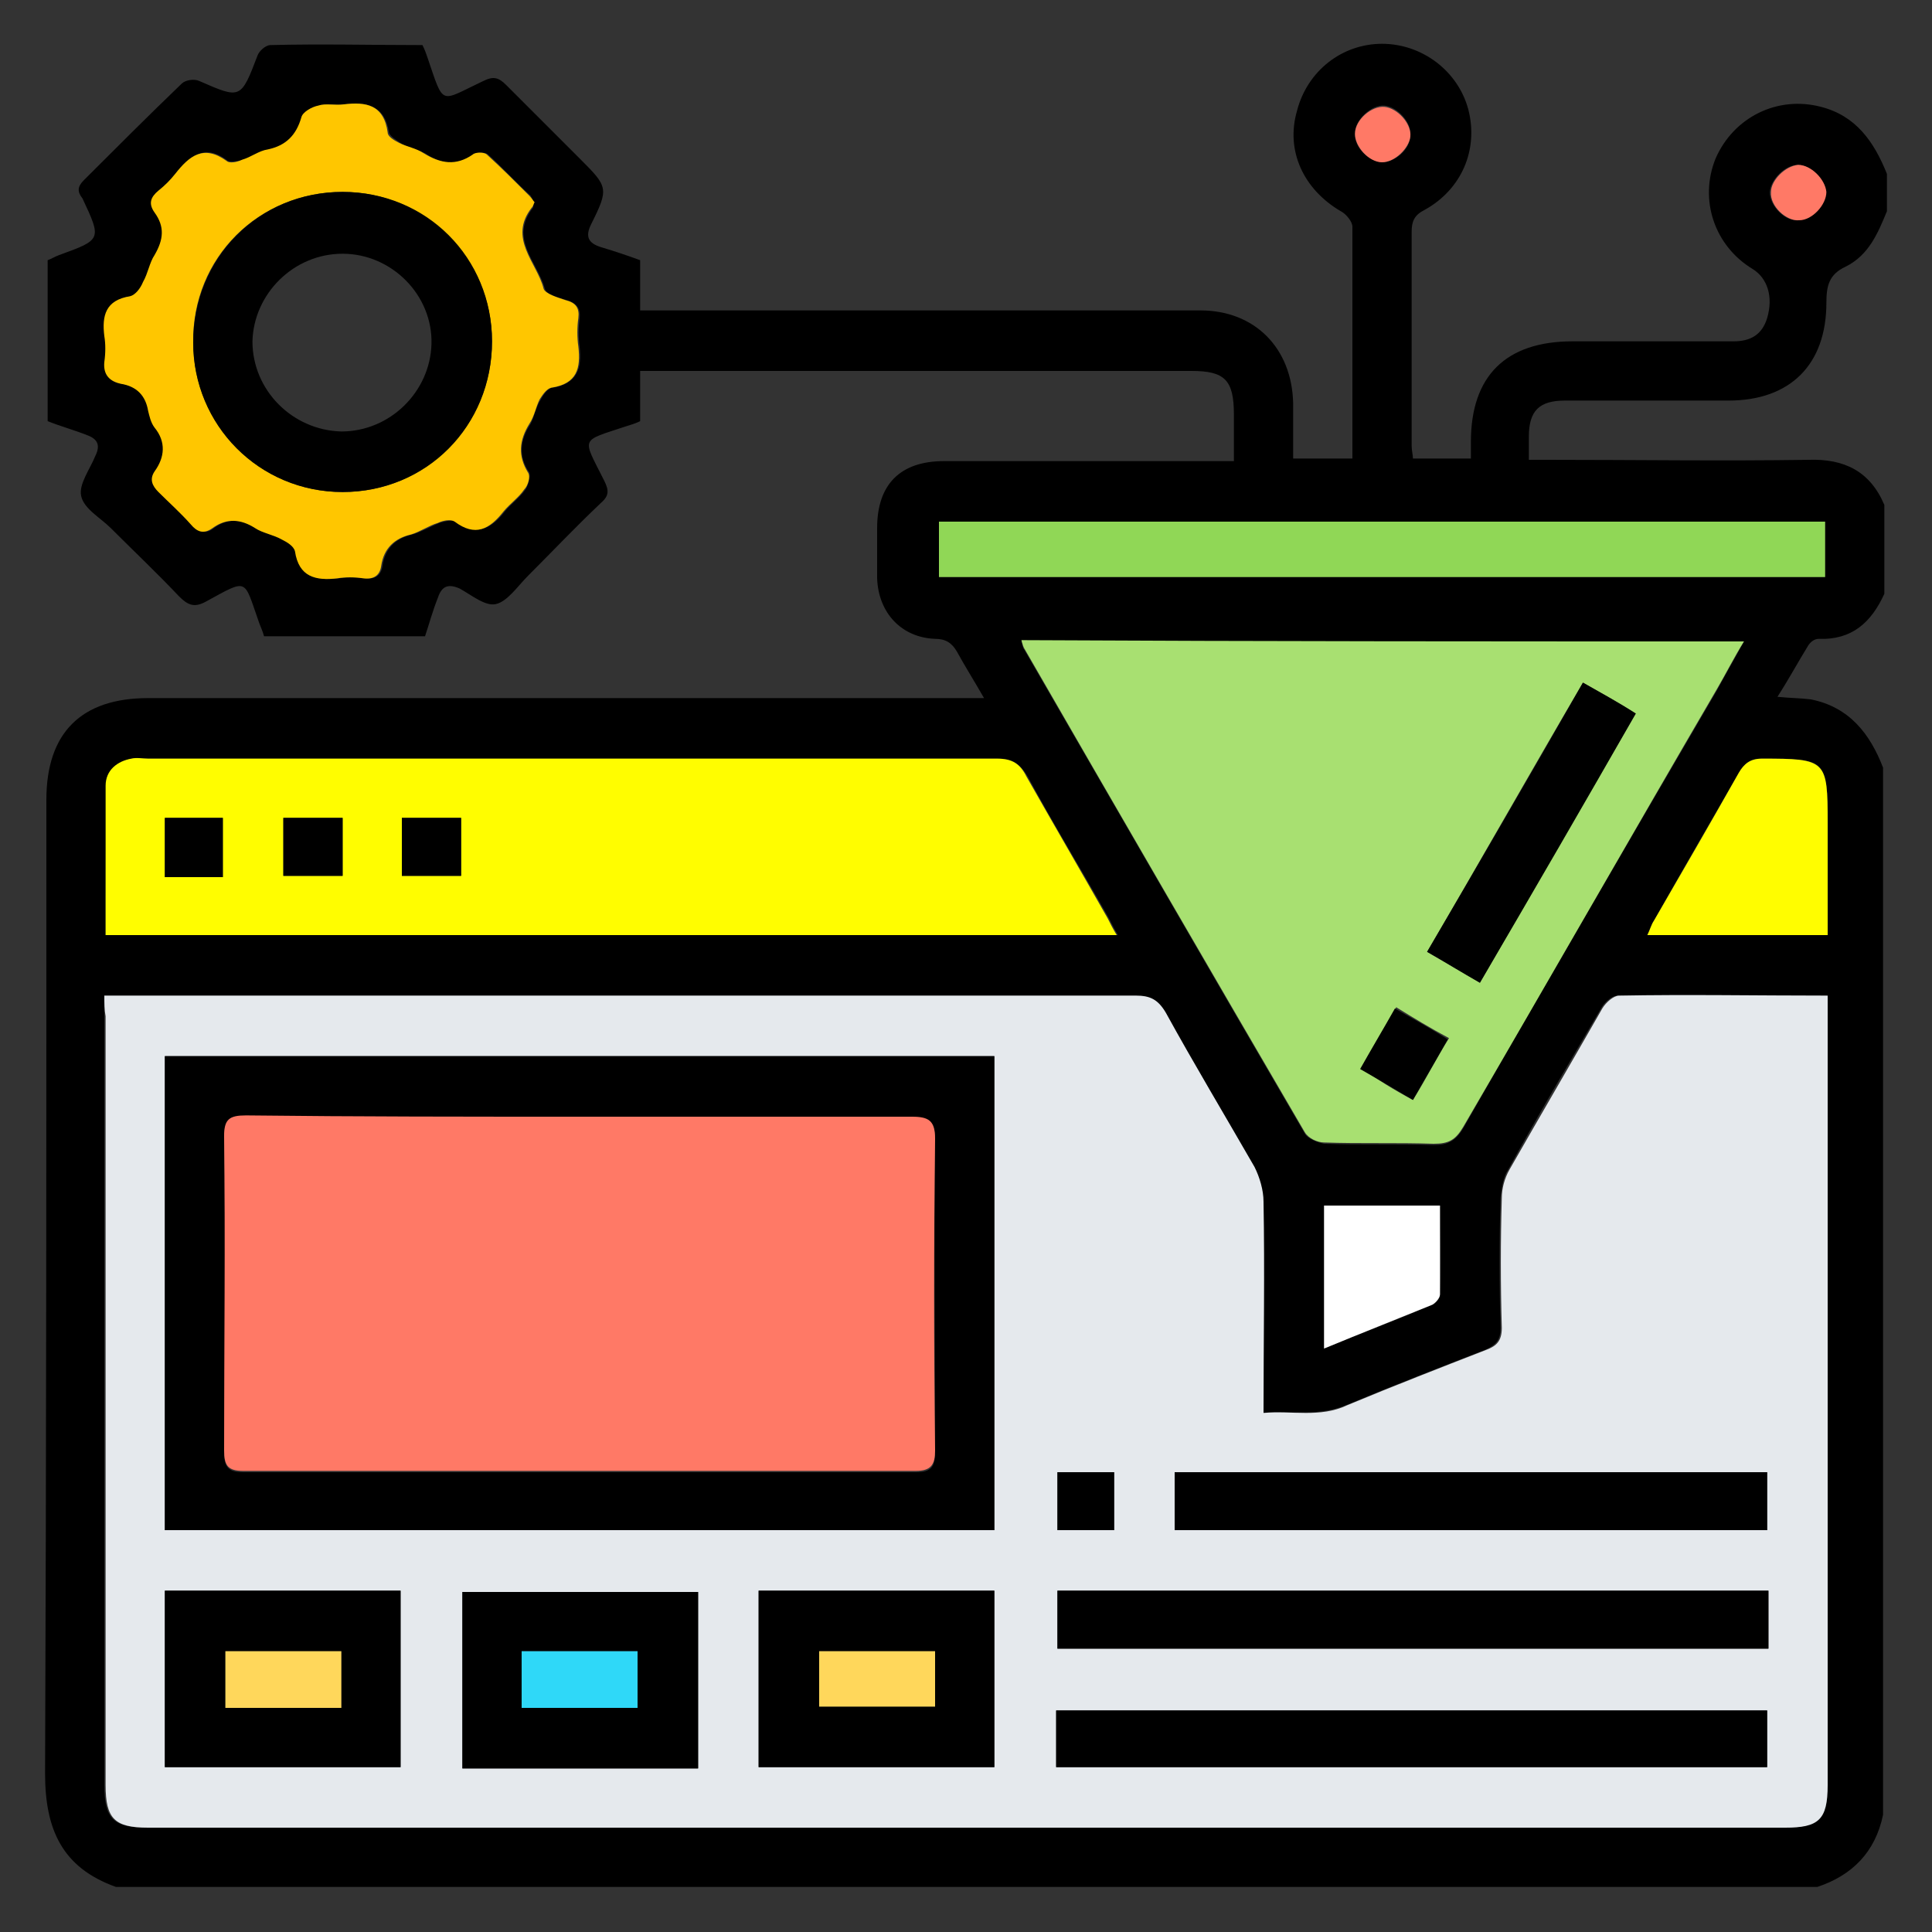 <?xml version="1.0" encoding="utf-8"?>
<!-- Generator: Adobe Illustrator 24.0.2, SVG Export Plug-In . SVG Version: 6.00 Build 0)  -->
<svg version="1.1"
	 id="svg833" xmlns:cc="http://creativecommons.org/ns#" xmlns:dc="http://purl.org/dc/elements/1.1/" xmlns:inkscape="http://www.inkscape.org/namespaces/inkscape" xmlns:rdf="http://www.w3.org/1999/02/22-rdf-syntax-ns#" xmlns:sodipodi="http://sodipodi.sourceforge.net/DTD/sodipodi-0.dtd" xmlns:svg="http://www.w3.org/2000/svg"
	 xmlns="http://www.w3.org/2000/svg" xmlns:xlink="http://www.w3.org/1999/xlink" x="0px" y="0px" viewBox="0 0 150 150"
	 style="enable-background:new 0 0 150 150;" xml:space="preserve">
<rect x="0" y="0" width="150" height="150" fill="#333333" stroke="none"/>
<style type="text/css">
	.st0{fill:#FFFFFF;}
	.st1{fill:#E5E9ED;}
	.st2{fill:#A8E071;}
	.st3{fill:#FFFD00;}
	.st4{fill:#FFC600;}
	.st5{fill:#90D756;}
	.st6{fill:#FF7966;}
	.st7{fill:#FFD75B;}
	.st8{fill:#2FD8F8;}
</style>
<sodipodi:namedview  bordercolor="#666666" borderopacity="1" gridtolerance="10" guidetolerance="10" id="namedview835" inkscape:current-layer="layer1" inkscape:cx="117.10526" inkscape:cy="138.68421" inkscape:document-rotation="0" inkscape:guide-bbox="true" inkscape:pageopacity="0" inkscape:pageshadow="2" inkscape:window-height="706" inkscape:window-maximized="0" inkscape:window-width="1279" inkscape:window-x="0" inkscape:window-y="23" inkscape:zoom="1.6326744" objecttolerance="10" pagecolor="#ffffff" showgrid="false" showguides="true">
	<sodipodi:guide  id="guide1003" orientation="0,-1" position="216.336,137.881"></sodipodi:guide>
</sodipodi:namedview>
<g id="NNgbnE.tif">
	<g>
		<path d="M141.1,146.5c-44,0-88,0-132.1,0c-4.2-1.5-5.5-4.5-5.5-8.8c0.1-25.2,0.1-50.4,0.1-75.6c0-5.2,2.7-7.9,7.9-7.9
			c21,0,42.1,0,63.1,0c0.5,0,1.1,0,1.8,0c-0.8-1.4-1.5-2.5-2.1-3.6c-0.4-0.7-0.9-1-1.7-1c-2.6-0.1-4.4-2-4.5-4.7c0-1.3,0-2.6,0-3.9
			c0-3.4,1.8-5.2,5.2-5.2c6.9,0,13.8,0,20.8,0c0.5,0,1,0,1.7,0c0-1.3,0-2.4,0-3.6c0-2.7-0.7-3.4-3.3-3.4c-13.7,0-27.5,0-41.2,0
			c-0.5,0-1,0-1.6,0c0,1.4,0,2.7,0,3.9c-0.4,0.2-0.8,0.3-1.1,0.4c-3.6,1.2-3.4,0.8-1.7,4.2c0.4,0.8,0.4,1.2-0.3,1.8
			c-1.9,1.8-3.7,3.7-5.6,5.6c-0.8,0.8-1.6,2-2.5,2.2c-0.8,0.2-1.9-0.7-2.8-1.2c-0.9-0.4-1.4-0.2-1.7,0.7c-0.4,1-0.7,2.1-1,3
			c-4.3,0-8.4,0-12.5,0c-0.1-0.4-0.3-0.8-0.4-1.1c-1.2-3.4-0.8-3.4-4.1-1.6c-0.9,0.5-1.4,0.3-2.1-0.4c-1.7-1.8-3.5-3.5-5.3-5.3
			c-0.8-0.8-2.1-1.5-2.3-2.5c-0.2-0.9,0.7-2.1,1.1-3.1c0.4-0.8,0.2-1.3-0.6-1.6c-1-0.4-2.1-0.7-3.1-1.1c0-4.2,0-8.3,0-12.5
			c0.3-0.1,0.6-0.3,0.9-0.4c3.3-1.2,3.3-1.2,1.8-4.4C6,14.9,6,14.5,6.5,14c2.5-2.5,5-5,7.6-7.5c0.3-0.3,1-0.4,1.4-0.2
			c3.2,1.4,3.2,1.4,4.5-2c0.1-0.3,0.6-0.8,1-0.8c3.9-0.1,7.9,0,11.8,0c0.2,0.4,0.3,0.7,0.4,1c1.3,3.8,0.9,3.4,4.3,1.8
			c0.8-0.4,1.2-0.3,1.8,0.3c1.9,1.9,3.8,3.8,5.7,5.7c2.2,2.2,2.3,2.3,0.9,5.1c-0.5,1-0.2,1.5,0.8,1.8c1,0.3,1.9,0.6,3,1
			c0,1.3,0,2.6,0,3.9c0.7,0,1.3,0,1.8,0c13.9,0,27.8,0,41.7,0c4.2,0,7.1,2.9,7.2,7.2c0,1.4,0,2.8,0,4.3c1.6,0,3.1,0,4.6,0
			c0-0.5,0-0.9,0-1.3c0-5.6,0-11.2,0-16.7c0-0.4-0.5-1-0.9-1.2c-2.9-1.7-4.3-4.7-3.4-7.8c0.8-3.1,3.5-5.2,6.6-5.2
			c3.1,0,5.9,2.1,6.7,5.1c0.8,3.1-0.5,6.2-3.4,7.8c-0.8,0.4-1,0.9-1,1.7c0,5.5,0,11.1,0,16.6c0,0.4,0.1,0.7,0.1,1c1.5,0,3,0,4.5,0
			c0-0.5,0-0.9,0-1.3c0-5.1,2.7-7.8,7.9-7.8c4.2,0,8.4,0,12.5,0c1.3,0,2.2-0.5,2.6-1.8c0.5-1.7,0-3.1-1.1-3.8
			c-3-1.8-4.2-5.4-2.9-8.6c1.4-3.2,4.8-4.9,8.2-4c2.7,0.7,4.1,2.7,5.1,5.2c0,1,0,1.9,0,2.9c-0.7,1.7-1.4,3.4-3.2,4.3
			c-1.3,0.6-1.5,1.5-1.5,2.8c0,4.8-2.8,7.6-7.6,7.6c-4.2,0-8.4,0-12.7,0c-2,0-2.8,0.8-2.8,2.8c0,0.6,0,1.1,0,1.8c0.7,0,1.2,0,1.7,0
			c6.7,0,13.3,0.1,20,0c2.8-0.1,4.8,0.9,5.9,3.5c0,2.3,0,4.6,0,6.9c-1,2.2-2.5,3.6-5.1,3.5c-0.3,0-0.6,0.2-0.8,0.5
			c-0.8,1.3-1.5,2.6-2.4,4c1,0.1,1.8,0.1,2.6,0.2c3,0.6,4.6,2.7,5.6,5.3c0,27.1,0,54.2,0,81.3C145.6,143.8,143.8,145.6,141.1,146.5z
			 M8.1,77.3c0,0.6,0,1.1,0,1.6c0,19.9,0,39.8,0,59.7c0,2.6,0.7,3.3,3.3,3.3c42.4,0,84.8,0,127.1,0c2.6,0,3.3-0.7,3.3-3.3
			c0-19.9,0-39.8,0-59.7c0-0.5,0-1,0-1.6c-5.6,0-10.9,0-16.2,0c-0.5,0-1.1,0.6-1.3,1c-2.4,4.1-4.9,8.3-7.2,12.5
			c-0.4,0.6-0.5,1.4-0.6,2.2c-0.1,3.4-0.1,6.7,0,10.1c0,0.9-0.3,1.3-1.2,1.7c-3.6,1.4-7.2,2.8-10.8,4.3c-2.2,0.9-4.3,0.4-6.5,0.6
			c0-5.6,0-11,0-16.4c0-0.9-0.3-1.9-0.7-2.7c-2.2-4-4.6-8-6.9-12c-0.5-1-1.2-1.3-2.3-1.3c-26.1,0-52.3,0-78.4,0
			C9.3,77.3,8.9,77.3,8.1,77.3z M135.4,49.8c-18.9,0-37.4,0-56.1,0c0.1,0.3,0.1,0.5,0.2,0.6c7.3,12.6,14.5,25.1,21.8,37.6
			c0.2,0.4,1,0.7,1.5,0.8c2.8,0.1,5.7,0,8.5,0.1c1.1,0,1.7-0.3,2.3-1.3c6.5-11.4,13.1-22.7,19.7-34C134,52.3,134.7,51.1,135.4,49.8z
			 M8.2,72.6c26.2,0,52.3,0,78.6,0c-0.3-0.5-0.5-0.9-0.7-1.3c-2.1-3.7-4.3-7.3-6.3-11c-0.6-1-1.2-1.4-2.3-1.4c-22,0-43.9,0-65.9,0
			c-0.4,0-0.9,0-1.3,0c-1.2,0.2-2,0.9-2,2.1C8.2,64.8,8.2,68.7,8.2,72.6z M41.5,15.7c-0.1-0.1-0.2-0.3-0.3-0.5
			C40.1,14.2,39,13,37.9,12c-0.2-0.2-0.9-0.2-1.1,0c-1.3,1-2.6,0.7-3.8-0.1c-0.6-0.3-1.3-0.4-1.9-0.8c-0.3-0.2-0.8-0.5-0.9-0.8
			c-0.3-2.1-1.7-2.4-3.4-2.2c-0.7,0.1-1.4-0.1-2,0.1c-0.5,0.1-1.2,0.5-1.3,0.9c-0.4,1.4-1.2,2.2-2.6,2.5c-0.7,0.2-1.3,0.6-2,0.8
			c-0.4,0.1-0.9,0.2-1.2,0.1c-1.8-1.4-2.9-0.4-4,1c-0.4,0.5-0.8,0.9-1.3,1.3c-0.6,0.5-0.8,1-0.3,1.7c0.8,1.1,0.8,2.1,0,3.3
			c-0.4,0.6-0.5,1.4-0.9,2.1c-0.2,0.4-0.6,1-1,1.1c-1.9,0.3-2.2,1.5-2,3.1c0.1,0.7,0.1,1.4,0,2c-0.1,1,0.3,1.6,1.3,1.7
			c1.2,0.2,1.8,0.9,2.1,2.1c0.1,0.5,0.3,0.9,0.5,1.3c0.8,1.2,0.8,2.3,0,3.4c-0.4,0.6-0.2,1.1,0.3,1.6c0.9,0.8,1.7,1.7,2.5,2.5
			c0.5,0.6,1.1,0.8,1.7,0.3c1.1-0.8,2.2-0.7,3.3,0c0.6,0.4,1.4,0.5,2.1,0.9c0.4,0.2,0.9,0.6,1,0.9c0.3,2,1.6,2.3,3.3,2.1
			c0.7-0.1,1.3-0.1,2,0c0.8,0.1,1.3-0.2,1.4-1c0.2-1.3,1-2.1,2.3-2.4c0.7-0.2,1.4-0.6,2.1-0.9c0.4-0.1,1-0.3,1.3-0.1
			c1.6,1.2,2.8,0.5,3.8-0.8c0.5-0.6,1.1-1,1.6-1.7c0.2-0.3,0.4-1,0.3-1.3c-0.9-1.3-0.7-2.6,0.1-3.8c0.3-0.6,0.4-1.3,0.8-1.9
			c0.2-0.4,0.6-0.9,0.9-0.9c1.9-0.3,2.3-1.5,2.1-3.2c-0.1-0.7-0.1-1.4,0-2.2c0.1-0.8-0.3-1.2-1-1.4c-0.6-0.2-1.6-0.4-1.7-0.9
			c-0.6-2.1-2.8-3.9-0.9-6.3C41.4,16,41.4,15.9,41.5,15.7z M72.9,44.8c23.1,0,46,0,68.8,0c0-1.5,0-2.9,0-4.3c-23,0-45.9,0-68.8,0
			C72.9,42,72.9,43.4,72.9,44.8z M141.9,72.6c0-3,0-5.8,0-8.7c0-5-0.1-5-5.1-5c-0.9,0-1.3,0.3-1.8,1.1c-2.2,3.8-4.4,7.6-6.6,11.5
			c-0.2,0.3-0.3,0.7-0.5,1.1C132.6,72.6,137.1,72.6,141.9,72.6z M102.8,104.7c2.9-1.2,5.6-2.2,8.4-3.4c0.3-0.1,0.6-0.5,0.6-0.8
			c0.1-2.3,0-4.6,0-6.9c-3.1,0-6,0-9,0C102.8,97.3,102.8,100.9,102.8,104.7z M139.6,12.8c-1,0-2.1,1.1-2.2,2.1
			c0,1.1,1.2,2.3,2.2,2.2c1-0.1,2.1-1.2,2.1-2.2C141.7,14,140.6,12.8,139.6,12.8z M107.3,12.6c1,0,2.2-1,2.2-2.1c0.1-1-1-2.2-2-2.3
			c-1-0.1-2.3,1.1-2.3,2.1C105.1,11.4,106.2,12.5,107.3,12.6z"/>
		<path class="st0" d="M141.1,146.5"/>
		<path class="st1" d="M8.1,77.3c0.7,0,1.2,0,1.7,0c26.1,0,52.3,0,78.4,0c1.1,0,1.7,0.3,2.3,1.3c2.2,4,4.6,8,6.9,12
			c0.4,0.8,0.7,1.8,0.7,2.7c0.1,5.4,0,10.8,0,16.4c2.2-0.2,4.4,0.4,6.5-0.6c3.6-1.5,7.2-2.9,10.8-4.3c0.8-0.3,1.2-0.7,1.2-1.7
			c-0.1-3.4-0.1-6.7,0-10.1c0-0.7,0.2-1.5,0.6-2.2c2.4-4.2,4.8-8.3,7.2-12.5c0.3-0.5,0.9-1,1.3-1c5.3-0.1,10.7,0,16.2,0
			c0,0.6,0,1.1,0,1.6c0,19.9,0,39.8,0,59.7c0,2.7-0.7,3.3-3.3,3.3c-42.4,0-84.8,0-127.1,0c-2.6,0-3.3-0.7-3.3-3.3
			c0-19.9,0-39.8,0-59.7C8.1,78.4,8.1,77.9,8.1,77.3z M12.8,82c0,12.4,0,24.6,0,36.8c21.5,0,43,0,64.4,0c0-12.3,0-24.5,0-36.8
			C55.7,82,34.3,82,12.8,82z M82,137.2c18.5,0,36.9,0,55.2,0c0-1.6,0-3,0-4.4c-18.5,0-36.8,0-55.2,0C82,134.3,82,135.7,82,137.2z
			 M82.1,123.5c0,1.5,0,3,0,4.5c18.4,0,36.8,0,55.2,0c0-1.5,0-3,0-4.5C118.8,123.5,100.5,123.5,82.1,123.5z M58.9,123.5
			c0,4.6,0,9.1,0,13.7c6.1,0,12.2,0,18.3,0c0-4.6,0-9.1,0-13.7C71.1,123.5,65.1,123.5,58.9,123.5z M91.2,118.8c15.4,0,30.7,0,46,0
			c0-1.6,0-3,0-4.5c-15.4,0-30.7,0-46,0C91.2,115.8,91.2,117.2,91.2,118.8z M12.8,123.5c0,4.7,0,9.2,0,13.7c6.2,0,12.2,0,18.3,0
			c0-4.6,0-9.2,0-13.7C25,123.5,19,123.5,12.8,123.5z M54.2,137.3c0-4.7,0-9.2,0-13.7c-6.2,0-12.2,0-18.3,0c0,4.6,0,9.2,0,13.7
			C42,137.3,48.1,137.3,54.2,137.3z M86.5,118.8c0-1.6,0-3.1,0-4.5c-1.6,0-3,0-4.4,0c0,1.6,0,3,0,4.5
			C83.6,118.8,85,118.8,86.5,118.8z"/>
		<path class="st2" d="M135.4,49.8c-0.8,1.3-1.4,2.5-2.1,3.7c-6.6,11.3-13.1,22.7-19.7,34c-0.6,1-1.1,1.3-2.3,1.3
			c-2.8-0.1-5.7,0-8.5-0.1c-0.5,0-1.2-0.3-1.5-0.8c-7.3-12.5-14.6-25.1-21.8-37.6c-0.1-0.2-0.1-0.3-0.2-0.6
			C98,49.8,116.6,49.8,135.4,49.8z M122.9,53c-4.1,7-8,13.9-12.1,20.9c1.4,0.8,2.7,1.6,4.1,2.4c4.1-7.1,8.1-14,12.1-20.9
			C125.6,54.5,124.3,53.8,122.9,53z M109.7,85.4c1-1.6,1.8-3.2,2.8-4.8c-1.5-0.8-2.8-1.6-4.1-2.4c-1,1.7-1.8,3.1-2.7,4.7
			C106.9,83.8,108.2,84.6,109.7,85.4z"/>
		<path class="st3" d="M8.2,72.6c0-3.9,0-7.7,0-11.6c0-1.2,0.9-1.9,2-2.1c0.4-0.1,0.9,0,1.3,0c22,0,43.9,0,65.9,0
			c1.2,0,1.8,0.4,2.3,1.4c2.1,3.7,4.2,7.3,6.3,11c0.2,0.4,0.4,0.8,0.7,1.3C60.6,72.6,34.4,72.6,8.2,72.6z M35.8,63.5
			c-1.6,0-3.1,0-4.6,0c0,1.6,0,3,0,4.5c1.6,0,3.1,0,4.6,0C35.8,66.5,35.8,65,35.8,63.5z M26.6,63.5c-1.6,0-3.1,0-4.6,0
			c0,1.6,0,3,0,4.5c1.6,0,3.1,0,4.6,0C26.6,66.5,26.6,65,26.6,63.5z M17.3,68.1c0-1.6,0-3.1,0-4.6c-1.6,0-3,0-4.5,0
			c0,1.6,0,3.1,0,4.6C14.4,68.1,15.8,68.1,17.3,68.1z"/>
		<path class="st4" d="M41.5,15.7c-0.1,0.2-0.1,0.3-0.2,0.4c-1.9,2.4,0.4,4.3,0.9,6.3c0.1,0.4,1.1,0.7,1.7,0.9
			c0.8,0.2,1.1,0.6,1,1.4c-0.1,0.7-0.1,1.5,0,2.2c0.2,1.7-0.1,2.9-2.1,3.2c-0.4,0.1-0.7,0.6-0.9,0.9c-0.3,0.6-0.4,1.3-0.8,1.9
			c-0.8,1.3-0.9,2.5-0.1,3.8c0.2,0.3,0,1-0.3,1.3c-0.4,0.6-1.1,1.1-1.6,1.7c-1.1,1.4-2.2,2-3.8,0.8c-0.3-0.2-0.9-0.1-1.3,0.1
			c-0.7,0.2-1.4,0.7-2.1,0.9c-1.3,0.3-2.1,1.1-2.3,2.4c-0.1,0.8-0.6,1.1-1.4,1c-0.7-0.1-1.4-0.1-2,0c-1.7,0.2-3-0.1-3.3-2.1
			c-0.1-0.4-0.6-0.7-1-0.9c-0.7-0.4-1.5-0.5-2.1-0.9c-1.1-0.7-2.2-0.8-3.3,0c-0.7,0.5-1.2,0.3-1.7-0.3c-0.8-0.9-1.7-1.7-2.5-2.5
			c-0.5-0.5-0.7-1-0.3-1.6c0.8-1.1,0.9-2.3,0-3.4c-0.3-0.4-0.4-0.9-0.5-1.3c-0.2-1.2-0.9-1.9-2.1-2.1c-0.9-0.2-1.4-0.7-1.3-1.7
			c0.1-0.7,0.1-1.4,0-2c-0.2-1.6,0.1-2.8,2-3.1c0.4-0.1,0.8-0.6,1-1.1c0.4-0.7,0.5-1.5,0.9-2.1c0.7-1.2,0.8-2.2,0-3.3
			c-0.5-0.7-0.3-1.2,0.3-1.7c0.5-0.4,0.9-0.8,1.3-1.3c1.1-1.4,2.2-2.3,4-1c0.2,0.2,0.8,0.1,1.2-0.1c0.7-0.2,1.3-0.7,2-0.8
			c1.4-0.3,2.2-1.1,2.6-2.5c0.1-0.4,0.8-0.8,1.3-0.9c0.6-0.2,1.3,0,2-0.1c1.7-0.2,3.1,0,3.4,2.2c0,0.3,0.5,0.6,0.9,0.8
			c0.6,0.3,1.3,0.4,1.9,0.8c1.3,0.8,2.5,1,3.8,0.1c0.2-0.2,0.9-0.2,1.1,0c1.1,1,2.2,2.1,3.3,3.2C41.3,15.4,41.4,15.6,41.5,15.7z
			 M38.2,26.5c0-6.4-5.2-11.6-11.6-11.6c-6.5,0-11.7,5.1-11.6,11.7c0,6.4,5.2,11.6,11.6,11.6C33.1,38.2,38.2,33,38.2,26.5z"/>
		<path class="st5" d="M72.9,44.8c0-1.4,0-2.8,0-4.3c22.9,0,45.8,0,68.8,0c0,1.4,0,2.8,0,4.3C118.8,44.8,95.9,44.8,72.9,44.8z"/>
		<path class="st3" d="M141.9,72.6c-4.7,0-9.3,0-14,0c0.2-0.4,0.3-0.8,0.5-1.1c2.2-3.8,4.4-7.6,6.6-11.5c0.4-0.7,0.9-1.1,1.8-1.1
			c5,0,5.1,0.1,5.1,5C141.9,66.8,141.9,69.6,141.9,72.6z"/>
		<path class="st0" d="M102.8,104.7c0-3.8,0-7.4,0-11.1c3,0,5.9,0,9,0c0,2.3,0,4.6,0,6.9c0,0.3-0.4,0.7-0.6,0.8
			C108.5,102.4,105.7,103.5,102.8,104.7z"/>
		<path class="st6" d="M139.6,12.8c1,0,2.1,1.1,2.2,2.1c0,1-1.1,2.2-2.1,2.2c-1,0.1-2.3-1.1-2.2-2.2C137.5,14,138.6,12.9,139.6,12.8
			z"/>
		<path class="st6" d="M107.3,12.6c-1,0-2.1-1.2-2.1-2.2c0-1.1,1.3-2.2,2.3-2.1c1,0.1,2.1,1.3,2,2.3
			C109.4,11.5,108.3,12.6,107.3,12.6z"/>
		<path d="M12.8,82c21.5,0,42.9,0,64.4,0c0,12.3,0,24.5,0,36.8c-21.4,0-42.9,0-64.4,0C12.8,106.5,12.8,94.3,12.8,82z M45,86.7
			c-8.6,0-17.3,0-25.9,0c-1.2,0-1.7,0.2-1.7,1.6c0.1,8.1,0.1,16.2,0,24.4c0,1.2,0.3,1.6,1.5,1.6c17.4,0,34.8,0,52.2,0
			c1.2,0,1.5-0.4,1.5-1.6c0-8.1-0.1-16.1,0-24.2c0-1.5-0.5-1.7-1.8-1.7C62.2,86.7,53.6,86.7,45,86.7z"/>
		<path d="M82,137.2c0-1.5,0-2.9,0-4.4c18.4,0,36.7,0,55.2,0c0,1.4,0,2.9,0,4.4C118.9,137.2,100.5,137.2,82,137.2z"/>
		<path d="M82.1,123.5c18.4,0,36.8,0,55.2,0c0,1.5,0,3,0,4.5c-18.4,0-36.8,0-55.2,0C82.1,126.5,82.1,125,82.1,123.5z"/>
		<path d="M58.9,123.5c6.1,0,12.2,0,18.3,0c0,4.6,0,9.1,0,13.7c-6.1,0-12.2,0-18.3,0C58.9,132.6,58.9,128.1,58.9,123.5z M63.6,132.5
			c3.1,0,6,0,9,0c0-1.5,0-2.9,0-4.3c-3,0-6,0-9,0C63.6,129.7,63.6,131.1,63.6,132.5z"/>
		<path d="M91.2,118.8c0-1.5,0-2.9,0-4.5c15.3,0,30.6,0,46,0c0,1.4,0,2.9,0,4.5C121.9,118.8,106.7,118.8,91.2,118.8z"/>
		<path d="M12.8,123.5c6.1,0,12.2,0,18.3,0c0,4.6,0,9.1,0,13.7c-6.1,0-12.1,0-18.3,0C12.8,132.7,12.8,128.2,12.8,123.5z M17.5,132.6
			c3,0,6,0,9,0c0-1.5,0-2.9,0-4.4c-3,0-6,0-9,0C17.5,129.6,17.5,131,17.5,132.6z"/>
		<path d="M54.2,137.3c-6.1,0-12.2,0-18.3,0c0-4.6,0-9.1,0-13.7c6.1,0,12.1,0,18.3,0C54.2,128.1,54.2,132.6,54.2,137.3z M49.5,132.6
			c0-1.6,0-3,0-4.4c-3.1,0-6,0-9,0c0,1.5,0,2.9,0,4.4c0.5,0,0.9,0,1.3,0C44.4,132.6,46.9,132.6,49.5,132.6z"/>
		<path d="M86.5,118.8c-1.5,0-2.9,0-4.4,0c0-1.5,0-2.9,0-4.5c1.4,0,2.9,0,4.4,0C86.5,115.7,86.5,117.2,86.5,118.8z"/>
		<path d="M122.9,53c1.4,0.8,2.7,1.5,4.1,2.4c-4,7-8,13.9-12.1,20.9c-1.4-0.8-2.7-1.6-4.1-2.4C114.9,66.9,118.9,60,122.9,53z"/>
		<path d="M109.7,85.4c-1.5-0.9-2.7-1.6-4.1-2.4c0.9-1.6,1.8-3.1,2.7-4.7c1.4,0.8,2.7,1.5,4.1,2.4C111.5,82.3,110.6,83.8,109.7,85.4
			z"/>
		<path d="M35.8,63.5c0,1.5,0,2.9,0,4.5c-1.5,0-3,0-4.6,0c0-1.5,0-2.9,0-4.5C32.7,63.5,34.2,63.5,35.8,63.5z"/>
		<path d="M26.6,63.5c0,1.5,0,3,0,4.5c-1.5,0-3,0-4.6,0c0-1.5,0-2.9,0-4.5C23.5,63.5,25,63.5,26.6,63.5z"/>
		<path d="M17.3,68.1c-1.5,0-3,0-4.5,0c0-1.5,0-3,0-4.6c1.5,0,3,0,4.5,0C17.3,65,17.3,66.5,17.3,68.1z"/>
		<path d="M38.2,26.5c0,6.6-5.1,11.7-11.6,11.7C20.1,38.2,15,33,15,26.6c0-6.6,5.1-11.7,11.6-11.7C33.1,14.9,38.2,20,38.2,26.5z
			 M26.5,33.5c3.8,0,6.9-3.1,7-6.8c0.1-3.8-3.1-7-6.9-7c-3.8,0-6.9,3.1-7,6.8C19.6,30.3,22.7,33.4,26.5,33.5z"/>
		<path class="st6" d="M45,86.7c8.6,0,17.2,0,25.8,0c1.3,0,1.8,0.3,1.8,1.7c-0.1,8.1-0.1,16.1,0,24.2c0,1.1-0.3,1.6-1.5,1.6
			c-17.4,0-34.8,0-52.2,0c-1.2,0-1.5-0.4-1.5-1.6c0-8.1,0.1-16.2,0-24.4c0-1.3,0.4-1.6,1.7-1.6C27.7,86.7,36.4,86.7,45,86.7z"/>
		<path class="st7" d="M63.6,132.5c0-1.5,0-2.8,0-4.3c3,0,5.9,0,9,0c0,1.4,0,2.8,0,4.3C69.6,132.5,66.7,132.5,63.6,132.5z"/>
		<path class="st7" d="M17.5,132.6c0-1.5,0-2.9,0-4.4c3,0,6,0,9,0c0,1.5,0,2.9,0,4.4C23.4,132.6,20.5,132.6,17.5,132.6z"/>
		<path class="st8" d="M49.5,132.6c-2.6,0-5.1,0-7.7,0c-0.4,0-0.8,0-1.3,0c0-1.5,0-2.9,0-4.4c3,0,5.9,0,9,0
			C49.5,129.6,49.5,131,49.5,132.6z"/>
	</g>
</g>
</svg>

